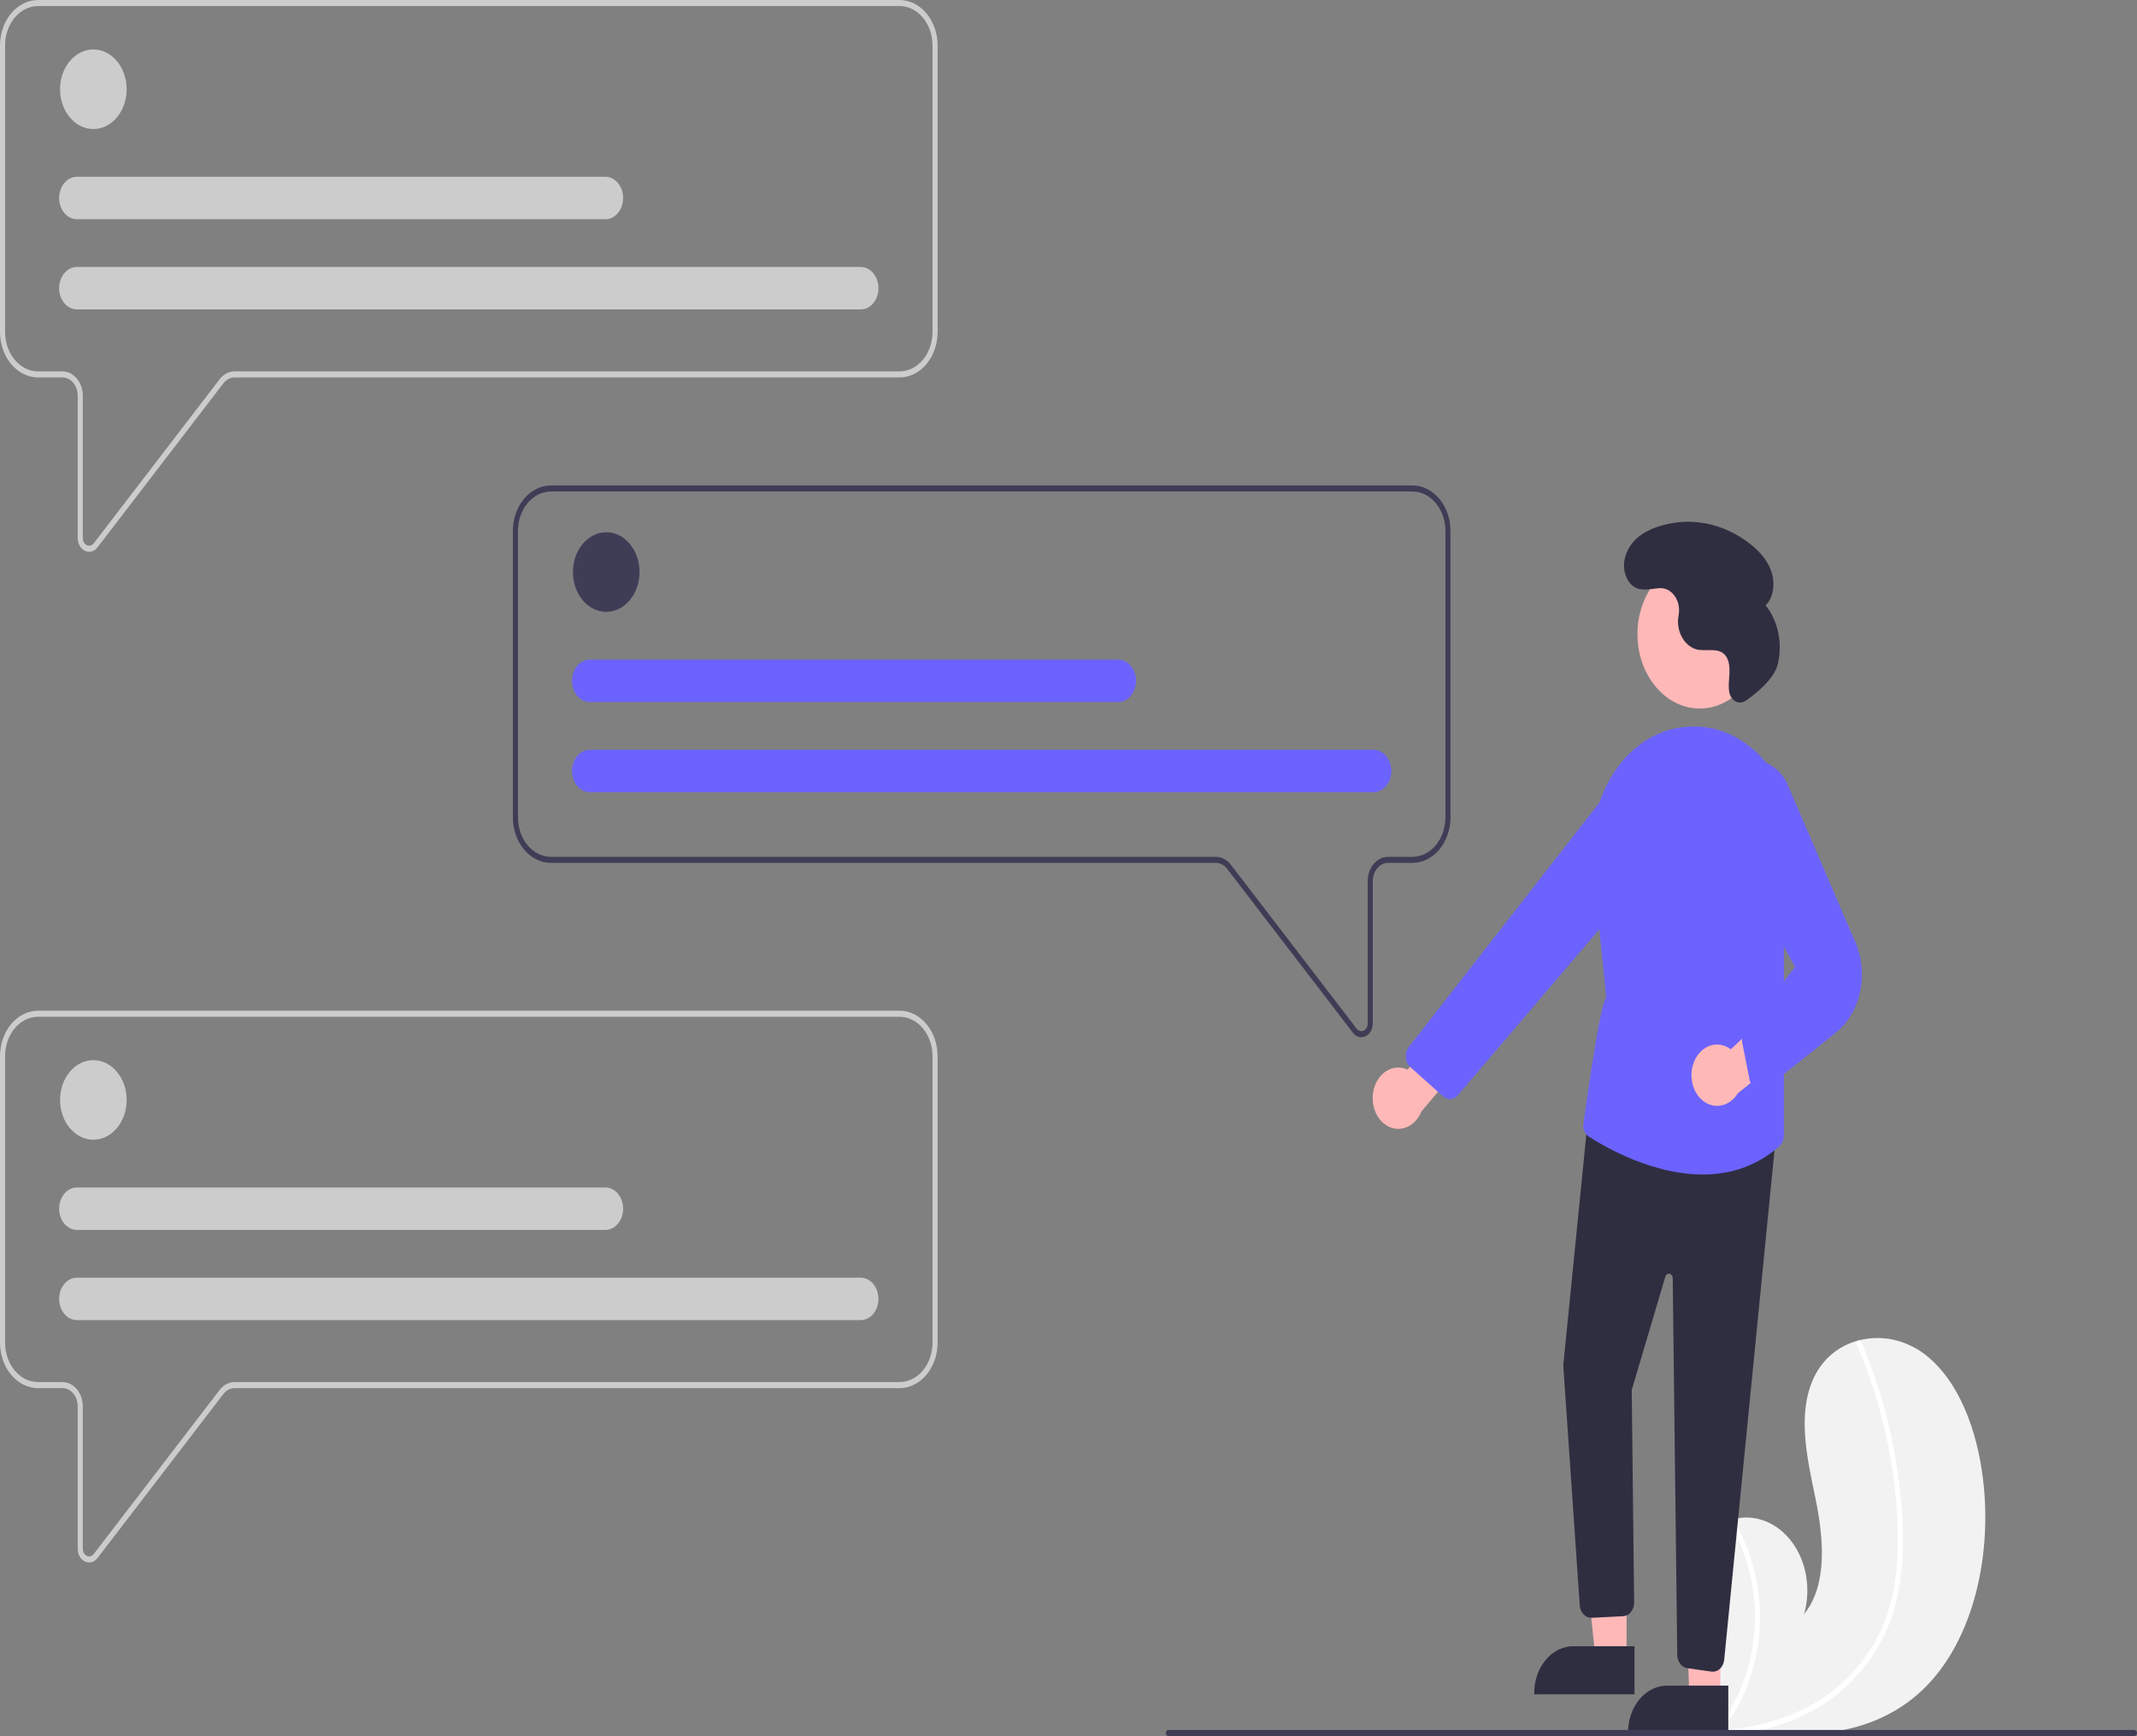 <svg width="645" height="524" viewBox="0 0 645 524" fill="none" xmlns="http://www.w3.org/2000/svg">
<rect x="0" y="0" width="645" height="524" fill="#808080" stroke="none"/>
<g clip-path="url(#clip0_39_86)">
<path d="M578.634 511.568C564.168 524.019 545.421 524.644 527.3 523.115C524.77 522.901 522.258 522.651 519.768 522.381C519.753 522.376 519.734 522.378 519.718 522.373C519.599 522.36 519.479 522.346 519.364 522.338C518.851 522.281 518.337 522.223 517.828 522.166L517.948 522.44L518.325 523.29C518.19 523.006 518.054 522.727 517.919 522.442C517.879 522.357 517.834 522.272 517.794 522.186C513.1 512.426 508.444 502.307 507.256 491.161C506.029 479.593 509.479 466.494 518 460.808C519.118 460.064 520.301 459.472 521.529 459.042C522.038 458.857 522.555 458.707 523.077 458.574C526.273 457.726 529.6 457.911 532.717 459.108C535.833 460.306 538.626 462.474 540.809 465.389C542.992 468.305 544.485 471.862 545.136 475.695C545.786 479.529 545.571 483.5 544.511 487.201C551.735 478.35 550.388 463.99 547.896 451.99C545.399 439.989 542.376 426.636 547.455 415.857C550.278 409.857 555.242 406.135 560.814 404.635C560.985 404.591 561.155 404.547 561.326 404.509C567.965 402.903 574.866 404.348 580.651 408.555C591.304 416.576 596.776 431.784 598.552 446.682C601.413 470.655 595.081 497.409 578.634 511.568Z" fill="#F2F2F2"/>
<path d="M573.964 473.138C573.544 478.426 572.48 483.613 570.808 488.534C569.266 492.889 567.188 496.944 564.643 500.565C559.352 507.965 552.65 513.738 545.103 517.4C539.394 520.193 533.412 522.114 527.3 523.115C524.77 522.902 522.258 522.651 519.768 522.381C519.753 522.377 519.734 522.378 519.718 522.374C519.599 522.36 519.479 522.346 519.364 522.338C518.851 522.281 518.337 522.223 517.828 522.166L517.948 522.44L518.325 523.29C518.19 523.006 518.054 522.727 517.919 522.442C517.879 522.357 517.834 522.272 517.794 522.186C522.376 516.731 525.798 510.044 527.771 502.684C529.745 495.324 530.213 487.506 529.137 479.886C528.011 472.319 525.404 465.177 521.529 459.042C522.038 458.857 522.555 458.707 523.077 458.574C524.55 460.98 525.842 463.536 526.938 466.214C530.87 475.763 532.124 486.57 530.515 497.037C529.02 506.509 525.293 515.274 519.774 522.304C520.257 522.263 520.745 522.216 521.223 522.164C530.268 521.248 539.295 518.925 547.499 514.166C554.512 510.196 560.6 504.228 565.228 496.785C570.197 488.597 572.386 478.749 572.762 468.739C573.052 457.955 572.106 447.174 569.951 436.696C567.861 426.012 564.684 415.674 560.492 405.912C560.399 405.691 560.38 405.435 560.439 405.197C560.499 404.96 560.633 404.758 560.814 404.636C560.964 404.514 561.148 404.469 561.326 404.509C561.414 404.537 561.495 404.588 561.563 404.658C561.632 404.728 561.686 404.816 561.722 404.914C562.239 406.12 562.747 407.327 563.235 408.547C567.301 418.711 570.294 429.439 572.147 440.485C573.945 451.14 574.905 462.287 573.964 473.138Z" fill="white"/>
<path d="M26.91 166.552C26.48 166.551 26.053 166.455 25.652 166.268C25.003 165.97 24.445 165.443 24.053 164.758C23.66 164.072 23.452 163.26 23.455 162.43V119.419C23.454 117.963 22.969 116.567 22.107 115.538C21.246 114.508 20.078 113.929 18.859 113.928H11.488C8.442 113.923 5.522 112.476 3.368 109.903C1.215 107.33 0.003 103.841 -1.52588e-05 100.202V13.726C0.003 10.087 1.215 6.598 3.368 4.025C5.522 1.452 8.442 0.004 11.488 0H271.503C274.549 0.004 277.469 1.452 279.622 4.025C281.776 6.598 282.987 10.087 282.991 13.726V100.202C282.987 103.841 281.776 107.33 279.622 109.903C277.469 112.476 274.549 113.923 271.503 113.928H70.808C70.171 113.928 69.541 114.087 68.958 114.394C68.375 114.7 67.851 115.148 67.42 115.708L29.441 165.212C29.12 165.634 28.73 165.97 28.294 166.201C27.858 166.432 27.387 166.551 26.91 166.552ZM11.488 1.829C8.848 1.833 6.317 3.087 4.45 5.317C2.584 7.548 1.534 10.572 1.531 13.726V100.202C1.534 103.356 2.584 106.38 4.45 108.61C6.317 110.84 8.848 112.095 11.488 112.099H18.859C20.483 112.101 22.041 112.873 23.189 114.245C24.338 115.617 24.984 117.478 24.986 119.419V162.43C24.986 162.891 25.102 163.341 25.32 163.722C25.538 164.103 25.847 164.396 26.207 164.563C26.566 164.73 26.96 164.763 27.336 164.659C27.712 164.554 28.052 164.316 28.313 163.976L66.292 114.472C66.867 113.725 67.564 113.128 68.342 112.72C69.119 112.311 69.959 112.1 70.808 112.099H271.503C274.143 112.095 276.674 110.84 278.54 108.61C280.407 106.38 281.457 103.356 281.46 100.202V13.726C281.457 10.572 280.407 7.548 278.54 5.317C276.674 3.087 274.143 1.833 271.503 1.829H11.488Z" fill="#CCCCCC"/>
<path d="M28.178 38.948C33.73 38.948 38.23 33.571 38.23 26.938C38.23 20.304 33.73 14.927 28.178 14.927C22.626 14.927 18.126 20.304 18.126 26.938C18.126 33.571 22.626 38.948 28.178 38.948Z" fill="#CCCCCC"/>
<path d="M259.776 93.396H23.215C22.511 93.397 21.813 93.232 21.162 92.911C20.51 92.589 19.919 92.118 19.42 91.523C18.922 90.928 18.526 90.221 18.256 89.444C17.986 88.666 17.848 87.832 17.848 86.99C17.848 86.148 17.986 85.315 18.256 84.537C18.526 83.76 18.922 83.053 19.42 82.458C19.919 81.863 20.51 81.392 21.162 81.07C21.813 80.749 22.511 80.584 23.215 80.585H259.776C260.48 80.584 261.178 80.749 261.829 81.07C262.48 81.392 263.072 81.863 263.571 82.458C264.069 83.053 264.465 83.76 264.734 84.537C265.004 85.315 265.143 86.148 265.143 86.99C265.143 87.832 265.004 88.666 264.734 89.444C264.465 90.221 264.069 90.928 263.571 91.523C263.072 92.118 262.48 92.589 261.829 92.911C261.178 93.232 260.48 93.397 259.776 93.396Z" fill="#CCCCCC"/>
<path d="M182.709 66.172H23.215C22.511 66.173 21.813 66.008 21.162 65.687C20.51 65.365 19.919 64.894 19.42 64.299C18.922 63.704 18.526 62.997 18.256 62.219C17.986 61.442 17.848 60.608 17.848 59.766C17.848 58.925 17.986 58.091 18.256 57.313C18.526 56.536 18.922 55.829 19.42 55.234C19.919 54.639 20.51 54.168 21.162 53.846C21.813 53.525 22.511 53.36 23.215 53.361H182.709C183.414 53.36 184.112 53.525 184.763 53.846C185.414 54.168 186.006 54.639 186.504 55.234C187.003 55.829 187.398 56.536 187.668 57.313C187.938 58.091 188.077 58.925 188.077 59.766C188.077 60.608 187.938 61.442 187.668 62.219C187.398 62.997 187.003 63.704 186.504 64.299C186.006 64.894 185.414 65.365 184.763 65.687C184.112 66.008 183.414 66.173 182.709 66.172Z" fill="#CCCCCC"/>
<path d="M26.91 471.62C26.48 471.62 26.053 471.524 25.652 471.336C25.003 471.039 24.445 470.512 24.053 469.827C23.661 469.141 23.452 468.329 23.455 467.499V424.488C23.454 423.032 22.969 421.636 22.107 420.607C21.246 419.577 20.078 418.998 18.859 418.996H11.488C8.442 418.992 5.522 417.545 3.368 414.972C1.215 412.399 0.003 408.91 -1.14441e-05 405.271V318.795C0.003 315.156 1.215 311.667 3.368 309.094C5.522 306.52 8.442 305.073 11.488 305.069H271.503C274.549 305.073 277.469 306.52 279.622 309.094C281.776 311.667 282.987 315.156 282.991 318.795V405.271C282.987 408.91 281.776 412.399 279.622 414.972C277.469 417.545 274.549 418.992 271.503 418.996H70.808C70.171 418.997 69.541 419.156 68.958 419.462C68.375 419.769 67.851 420.217 67.42 420.777L29.441 470.281C29.12 470.703 28.73 471.039 28.294 471.27C27.858 471.5 27.387 471.62 26.91 471.62ZM11.488 306.898C8.848 306.901 6.317 308.156 4.45 310.386C2.584 312.617 1.534 315.64 1.531 318.795V405.271C1.534 408.425 2.584 411.449 4.45 413.679C6.317 415.909 8.848 417.164 11.488 417.167H18.859C20.483 417.17 22.041 417.942 23.189 419.314C24.338 420.686 24.984 422.547 24.986 424.488V467.499C24.986 467.96 25.102 468.41 25.32 468.791C25.538 469.171 25.847 469.465 26.207 469.632C26.566 469.799 26.96 469.832 27.336 469.728C27.712 469.623 28.052 469.385 28.313 469.045L66.292 419.541C66.867 418.794 67.564 418.197 68.342 417.789C69.119 417.38 69.959 417.169 70.808 417.167H271.503C274.143 417.164 276.674 415.909 278.54 413.679C280.407 411.449 281.457 408.425 281.46 405.271V318.795C281.457 315.641 280.407 312.617 278.54 310.386C276.674 308.156 274.143 306.901 271.503 306.898L11.488 306.898Z" fill="#CCCCCC"/>
<path d="M410.883 313.081C410.407 313.08 409.935 312.961 409.5 312.73C409.064 312.5 408.673 312.163 408.353 311.742L370.373 262.238C369.942 261.677 369.419 261.229 368.836 260.923C368.253 260.616 367.623 260.458 366.986 260.457H166.291C163.245 260.453 160.325 259.005 158.171 256.432C156.018 253.859 154.806 250.37 154.803 246.731V160.255C154.806 156.616 156.018 153.127 158.171 150.554C160.325 147.981 163.245 146.533 166.291 146.529H426.306C429.352 146.533 432.272 147.981 434.425 150.554C436.579 153.127 437.79 156.616 437.794 160.255V246.731C437.79 250.37 436.579 253.859 434.425 256.432C432.272 259.005 429.352 260.453 426.306 260.457H418.935C417.716 260.459 416.548 261.038 415.686 262.067C414.825 263.097 414.34 264.492 414.339 265.948V308.959C414.342 309.79 414.133 310.602 413.741 311.287C413.348 311.972 412.791 312.499 412.142 312.796C411.741 312.984 411.314 313.08 410.883 313.081ZM166.291 148.358C163.651 148.362 161.12 149.616 159.253 151.847C157.387 154.077 156.337 157.101 156.334 160.255V246.731C156.337 249.885 157.387 252.909 159.253 255.139C161.12 257.37 163.651 258.624 166.291 258.628H366.986C367.835 258.629 368.675 258.84 369.452 259.249C370.229 259.658 370.927 260.254 371.502 261.002L409.481 310.506C409.742 310.846 410.082 311.083 410.458 311.188C410.834 311.293 411.227 311.259 411.587 311.092C411.947 310.925 412.256 310.632 412.473 310.251C412.691 309.871 412.808 309.42 412.808 308.959V265.948C412.81 264.007 413.456 262.147 414.604 260.774C415.753 259.402 417.31 258.63 418.935 258.628H426.306C428.946 258.624 431.477 257.37 433.343 255.139C435.21 252.909 436.26 249.885 436.263 246.731V160.255C436.26 157.101 435.21 154.077 433.343 151.847C431.477 149.616 428.946 148.362 426.306 148.358L166.291 148.358Z" fill="#3F3D56"/>
<path d="M28.178 344.017C33.73 344.017 38.23 338.639 38.23 332.006C38.23 325.373 33.73 319.996 28.178 319.996C22.626 319.996 18.126 325.373 18.126 332.006C18.126 338.639 22.626 344.017 28.178 344.017Z" fill="#CCCCCC"/>
<path d="M259.776 398.465H23.215C22.511 398.466 21.813 398.301 21.162 397.979C20.51 397.658 19.919 397.186 19.42 396.591C18.922 395.996 18.526 395.29 18.256 394.512C17.986 393.734 17.848 392.901 17.848 392.059C17.848 391.217 17.986 390.384 18.256 389.606C18.526 388.828 18.922 388.122 19.42 387.527C19.919 386.932 20.51 386.46 21.162 386.139C21.813 385.817 22.511 385.652 23.215 385.653H259.776C261.197 385.653 262.561 386.328 263.567 387.53C264.572 388.731 265.137 390.36 265.137 392.059C265.137 393.758 264.572 395.387 263.567 396.588C262.561 397.79 261.197 398.465 259.776 398.465Z" fill="#CCCCCC"/>
<path d="M182.709 371.241H23.215C22.511 371.242 21.813 371.077 21.162 370.755C20.51 370.434 19.919 369.962 19.42 369.367C18.922 368.772 18.526 368.066 18.256 367.288C17.986 366.511 17.848 365.677 17.848 364.835C17.848 363.993 17.986 363.16 18.256 362.382C18.526 361.604 18.922 360.898 19.42 360.303C19.919 359.708 20.51 359.236 21.162 358.915C21.813 358.593 22.511 358.428 23.215 358.429H182.709C183.414 358.428 184.112 358.593 184.763 358.915C185.414 359.236 186.006 359.708 186.504 360.303C187.003 360.898 187.398 361.604 187.668 362.382C187.938 363.16 188.077 363.993 188.077 364.835C188.077 365.677 187.938 366.511 187.668 367.288C187.398 368.066 187.003 368.772 186.504 369.367C186.006 369.962 185.414 370.434 184.763 370.755C184.112 371.077 183.414 371.242 182.709 371.241Z" fill="#CCCCCC"/>
<path d="M182.981 184.676C188.533 184.676 193.033 179.299 193.033 172.666C193.033 166.033 188.533 160.655 182.981 160.655C177.429 160.655 172.929 166.033 172.929 172.666C172.929 179.299 177.429 184.676 182.981 184.676Z" fill="#3F3D56"/>
<path d="M414.579 239.124H178.018C176.596 239.124 175.233 238.449 174.227 237.248C173.222 236.047 172.657 234.417 172.657 232.719C172.657 231.02 173.222 229.39 174.227 228.189C175.233 226.988 176.596 226.313 178.018 226.313H414.579C416 226.313 417.364 226.988 418.369 228.189C419.375 229.39 419.94 231.02 419.94 232.719C419.94 234.417 419.375 236.047 418.369 237.248C417.364 238.449 416 239.124 414.579 239.124Z" fill="#6C63FF"/>
<path d="M337.512 211.9H178.018C177.314 211.901 176.616 211.736 175.965 211.415C175.313 211.094 174.722 210.622 174.223 210.027C173.725 209.432 173.329 208.726 173.059 207.948C172.79 207.17 172.651 206.337 172.651 205.495C172.651 204.653 172.79 203.819 173.059 203.042C173.329 202.264 173.725 201.557 174.223 200.963C174.722 200.368 175.313 199.896 175.965 199.575C176.616 199.253 177.314 199.088 178.018 199.089H337.512C338.217 199.088 338.915 199.253 339.566 199.575C340.217 199.896 340.809 200.368 341.307 200.963C341.806 201.557 342.201 202.264 342.471 203.042C342.741 203.819 342.88 204.653 342.88 205.495C342.88 206.337 342.741 207.17 342.471 207.948C342.201 208.726 341.806 209.432 341.307 210.027C340.809 210.622 340.217 211.094 339.566 211.415C338.915 211.736 338.217 211.901 337.512 211.9Z" fill="#6C63FF"/>
<path d="M414.476 329.543C414.705 328.227 415.174 326.987 415.848 325.91C416.522 324.834 417.385 323.947 418.377 323.313C419.369 322.678 420.466 322.311 421.589 322.238C422.713 322.165 423.836 322.386 424.88 322.888L442.835 298.237L446.649 314.596L429.014 335.497C428.192 337.536 426.774 339.145 425.026 340.019C423.278 340.892 421.323 340.969 419.531 340.235C417.739 339.501 416.235 338.007 415.303 336.037C414.371 334.066 414.077 331.755 414.476 329.543Z" fill="#FFB8B8"/>
<path d="M513.02 213.863C523.402 213.863 531.818 203.807 531.818 191.402C531.818 178.998 523.402 168.942 513.02 168.942C502.638 168.942 494.222 178.998 494.222 191.402C494.222 203.807 502.638 213.863 513.02 213.863Z" fill="#FFB8B8"/>
<path d="M490.936 500.564L481.553 500.563L477.089 457.319L490.938 457.32L490.936 500.564Z" fill="#FFB8B8"/>
<path d="M493.329 511.432L463.074 511.431V510.974C463.073 509.126 463.378 507.296 463.97 505.589C464.562 503.882 465.429 502.331 466.523 501.024C467.616 499.718 468.914 498.681 470.343 497.974C471.772 497.267 473.303 496.903 474.85 496.903H474.851L493.33 496.904L493.329 511.432Z" fill="#2F2E41"/>
<path d="M519.254 512.453L509.872 512.452L508.572 470.241L519.257 469.208L519.254 512.453Z" fill="#FFB8B8"/>
<path d="M521.648 523.321L491.392 523.319V522.862C491.392 521.014 491.697 519.185 492.289 517.477C492.88 515.77 493.748 514.219 494.841 512.912C495.935 511.606 497.233 510.57 498.662 509.862C500.091 509.155 501.622 508.791 503.169 508.792H503.169L521.648 508.792L521.648 523.321Z" fill="#2F2E41"/>
<path d="M516.586 504.561L509.279 503.533C508.45 503.414 507.686 502.941 507.126 502.201C506.567 501.46 506.251 500.503 506.237 499.506L504.868 385.8C504.864 385.478 504.766 385.168 504.59 384.924C504.414 384.68 504.172 384.518 503.906 384.466C503.641 384.414 503.368 384.475 503.136 384.639C502.904 384.803 502.728 385.059 502.638 385.362L492.5 419.563L493.225 483.67C493.238 484.728 492.908 485.751 492.305 486.527C491.703 487.302 490.873 487.77 489.989 487.833L480.449 488.317C479.577 488.377 478.718 488.04 478.044 487.374C477.371 486.708 476.933 485.763 476.818 484.728L471.836 412.209L471.833 412.163L479.392 336.426L536.17 341.334L520.409 500.957C520.309 501.957 519.906 502.879 519.276 503.548C518.646 504.217 517.833 504.588 516.99 504.59C516.855 504.59 516.72 504.58 516.586 504.561Z" fill="#2F2E41"/>
<path d="M479.635 343.14C479.125 342.815 478.692 342.341 478.377 341.763C478.062 341.184 477.875 340.52 477.832 339.832C477.832 339.832 482.938 301.895 484.809 301.183L480.715 260.613C480.225 255.665 480.567 250.65 481.721 245.862C482.875 241.074 484.818 236.609 487.436 232.731C489.957 228.968 493.09 225.854 496.646 223.578C500.202 221.302 504.107 219.91 508.125 219.487C508.697 219.425 509.266 219.378 509.832 219.345C514.676 219.036 519.511 220.128 523.927 222.529C528.342 224.93 532.206 228.569 535.192 233.138C538.289 237.745 540.409 243.178 541.371 248.975C542.333 254.771 542.109 260.76 540.718 266.431L538.422 275.977V342.695C538.419 343.346 538.289 343.987 538.042 344.568C537.794 345.148 537.436 345.651 536.997 346.036C529.847 352.305 521.768 354.521 513.917 354.521C499.06 354.521 485.018 346.584 479.635 343.14Z" fill="#6C63FF"/>
<path d="M435.558 330.931L425.682 322.108C425.295 321.762 424.973 321.322 424.737 320.818C424.502 320.313 424.357 319.755 424.314 319.179C424.271 318.604 424.33 318.023 424.487 317.477C424.644 316.93 424.896 316.429 425.226 316.006L484.054 240.585C485.943 238.185 488.489 236.674 491.23 236.325C493.972 235.977 496.727 236.815 498.995 238.687L498.995 238.687C500.378 239.839 501.53 241.34 502.372 243.084C503.213 244.829 503.722 246.773 503.863 248.779C504.004 250.786 503.772 252.804 503.186 254.692C502.599 256.579 501.672 258.288 500.469 259.699L440.032 330.573C439.501 331.202 438.813 331.605 438.072 331.722C437.331 331.839 436.578 331.663 435.928 331.221C435.8 331.134 435.676 331.037 435.558 330.931Z" fill="#6C63FF"/>
<path d="M511.137 320.945C511.568 319.704 512.223 318.59 513.053 317.684C513.884 316.777 514.871 316.099 515.945 315.697C517.019 315.295 518.153 315.18 519.268 315.359C520.383 315.538 521.452 316.006 522.399 316.732L543.896 296.528L545.082 313.45L524.486 330.042C523.361 331.863 521.715 333.126 519.861 333.594C518.008 334.061 516.075 333.7 514.43 332.578C512.784 331.457 511.54 329.654 510.933 327.509C510.326 325.365 510.399 323.03 511.137 320.945Z" fill="#FFB8B8"/>
<path d="M530.377 328.833C529.808 328.621 529.296 328.236 528.89 327.715C528.484 327.194 528.199 326.555 528.064 325.861L525.892 314.964C525.733 314.191 525.768 313.378 525.993 312.628C526.217 311.878 526.622 311.224 527.155 310.747L541.765 291.867L520.275 252.274C518.648 249.881 517.732 246.911 517.668 243.829C517.604 240.748 518.396 237.727 519.921 235.241C521.137 233.26 522.77 231.698 524.654 230.713C526.538 229.728 528.606 229.356 530.649 229.634C532.692 229.912 534.637 230.83 536.287 232.296C537.938 233.761 539.235 235.722 540.047 237.979L560.026 284.444C562.012 289.061 562.507 294.389 561.418 299.414C560.328 304.438 557.729 308.809 554.116 311.691L533.699 327.988C533.074 328.656 532.264 329.026 531.425 329.027C531.07 329.027 530.716 328.961 530.377 328.833Z" fill="#6C63FF"/>
<path d="M526.949 211.482C526.506 211.799 526.008 211.991 525.493 212.042C524.978 212.092 524.46 212.001 523.98 211.774C523.499 211.547 523.069 211.191 522.722 210.734C522.375 210.277 522.121 209.73 521.979 209.136L521.968 209.08C521.585 207.211 521.887 205.255 521.986 203.335C522.085 201.415 521.918 199.307 520.817 197.902C518.766 195.284 515.143 196.702 512.191 196.056C510.461 195.606 508.928 194.419 507.878 192.716C506.828 191.013 506.333 188.911 506.487 186.804C506.527 186.405 506.591 186.005 506.663 185.605C506.843 184.593 506.824 183.544 506.608 182.541C506.391 181.539 505.983 180.61 505.416 179.828C504.849 179.045 504.137 178.431 503.338 178.032C502.538 177.634 501.672 177.462 500.807 177.531C497.827 177.753 494.615 178.853 492.137 176.231C491.228 175.196 490.594 173.864 490.315 172.402C490.035 170.94 490.122 169.411 490.565 168.008C491.952 163.142 495.92 160.574 499.853 159.151C504.716 157.439 509.838 157.042 514.846 157.991C519.854 158.94 524.622 161.211 528.804 164.637C531.301 166.717 533.636 169.334 534.711 172.737C535.787 176.139 535.295 180.442 532.914 182.708C534.778 185.041 536.096 187.918 536.736 191.051C537.376 194.184 537.316 197.463 536.561 200.559C535.401 205.113 529.784 209.509 526.949 211.482Z" fill="#2F2E41"/>
<path d="M645 523.085C644.999 523.328 644.919 523.56 644.775 523.731C644.632 523.903 644.437 523.999 644.235 524H352.629C352.426 524 352.231 523.904 352.088 523.732C351.944 523.561 351.863 523.328 351.863 523.085C351.863 522.843 351.944 522.61 352.088 522.439C352.231 522.267 352.426 522.171 352.629 522.171H644.235C644.437 522.172 644.632 522.268 644.775 522.439C644.919 522.611 644.999 522.843 645 523.085Z" fill="#3F3D56"/>
</g>
<defs>
<clipPath id="clip0_39_86">
<rect width="645" height="524" fill="white"/>
</clipPath>
</defs>
</svg>
